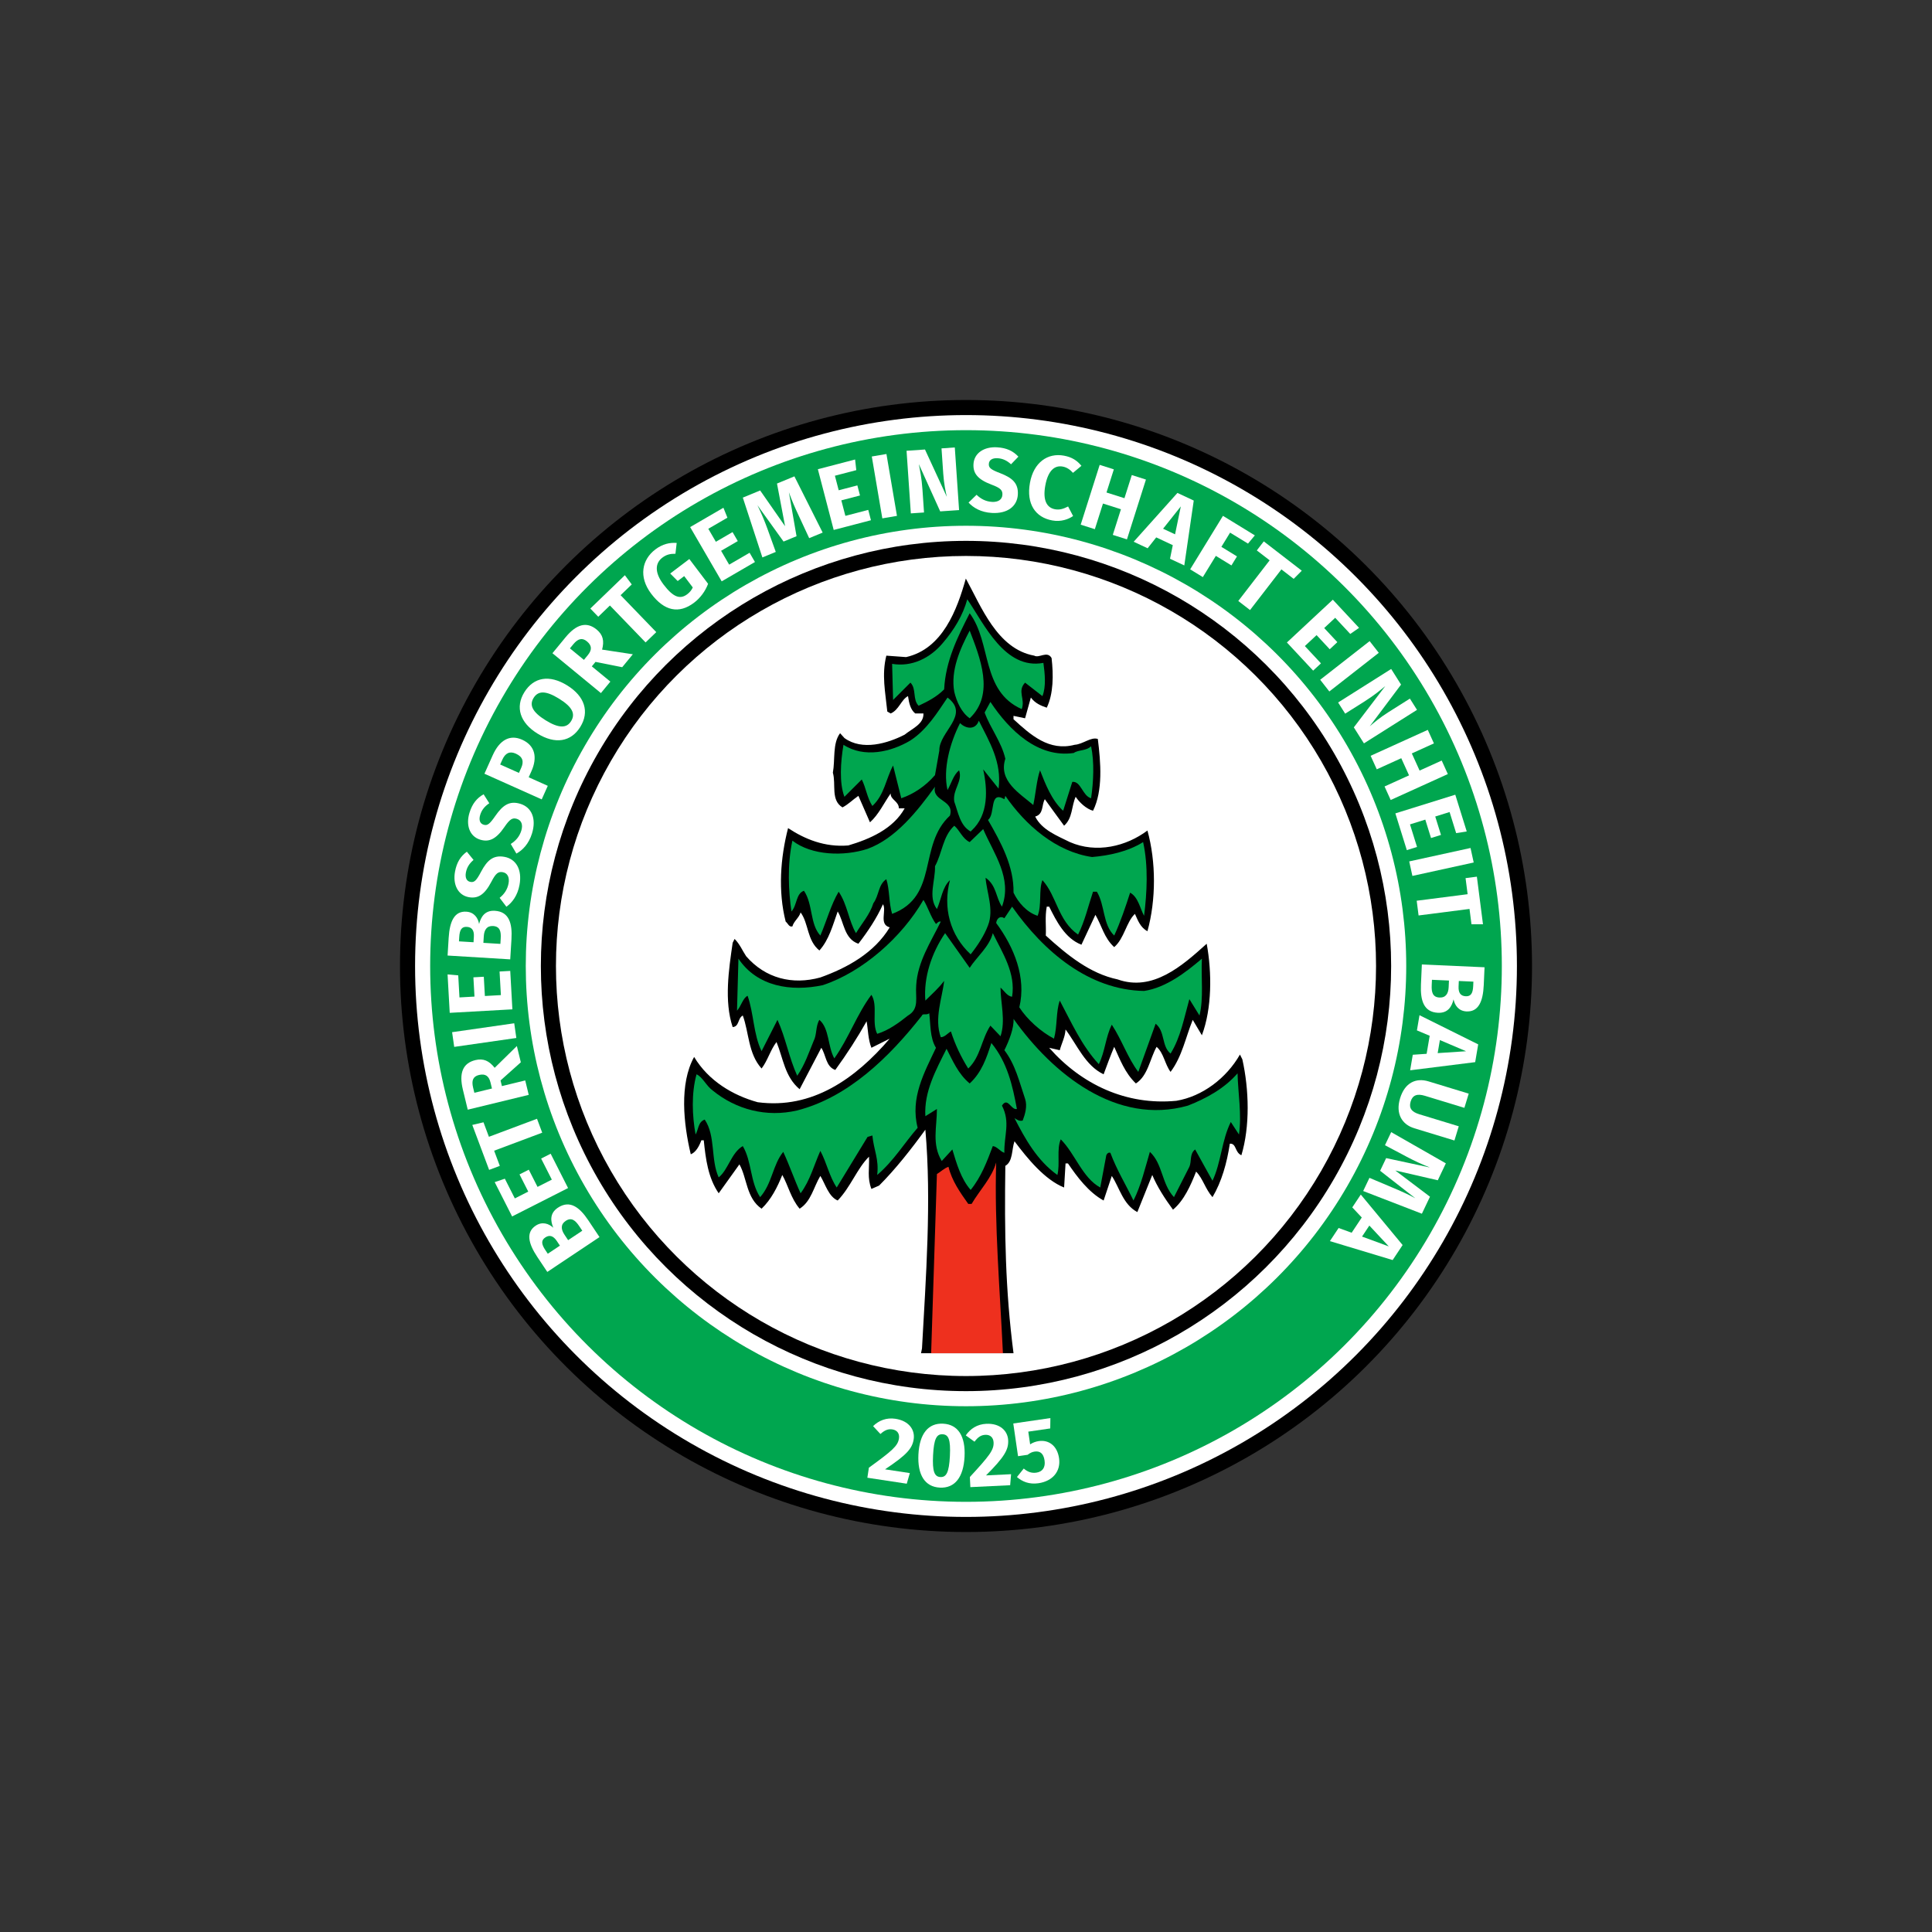 <?xml version="1.0" encoding="UTF-8" standalone="no"?>
<!-- Created with Inkscape (http://www.inkscape.org/) -->

<svg
   width="2048"
   height="2048"
   viewBox="0 0 2048 2048"
   version="1.1"
   id="svg5"
   inkscape:version="1.2.2 (b0a8486541, 2022-12-01)"
   sodipodi:docname="Bildmarke.svg"
   inkscape:export-filename="Wortbildmarke BSG Einheit Bauma.png"
   inkscape:export-xdpi="96"
   inkscape:export-ydpi="96"
   xml:space="preserve"
   xmlns:inkscape="http://www.inkscape.org/namespaces/inkscape"
   xmlns:sodipodi="http://sodipodi.sourceforge.net/DTD/sodipodi-0.dtd"
   xmlns="http://www.w3.org/2000/svg"
   xmlns:svg="http://www.w3.org/2000/svg"><rect x="0" y="0" width="2048" height="2048" fill="#333333" stroke="none"/><sodipodi:namedview
     id="namedview7"
     pagecolor="#ffffff"
     bordercolor="#000000"
     borderopacity="0.25"
     inkscape:showpageshadow="2"
     inkscape:pageopacity="0.0"
     inkscape:pagecheckerboard="0"
     inkscape:deskcolor="#d1d1d1"
     inkscape:document-units="px"
     showgrid="false"
     inkscape:zoom="0.44227229"
     inkscape:cx="552.82686"
     inkscape:cy="1072.8685"
     inkscape:window-width="1920"
     inkscape:window-height="1011"
     inkscape:window-x="0"
     inkscape:window-y="0"
     inkscape:window-maximized="1"
     inkscape:current-layer="text1404-3" /><defs
     id="defs2" /><g
     inkscape:label="Layer 1"
     inkscape:groupmode="layer"
     id="layer1"><g
       id="g5807"><g
         id="g5033"
         transform="translate(-2164.334,2035.325)"><g
           id="g5104"><circle
             style="opacity:1;fill:#000000;stroke:none;stroke-width:42.537;stroke-dasharray:none;stroke-opacity:1"
             id="path1418-2-93-1"
             cx="-1011.325"
             cy="-3188.334"
             r="600"
             transform="rotate(90)" /><circle
             style="opacity:1;fill:#ffffff;stroke-width:51.688;-inkscape-stroke:none;stop-color:#000000"
             id="path2383"
             cx="3188.334"
             cy="-1011.325"
             r="584" /><circle
             style="fill:#00a64f;fill-opacity:1;stroke:none;stroke-width:40.094;stroke-dasharray:none;stroke-opacity:1"
             id="path1424-2"
             cx="1011.325"
             cy="-3188.334"
             r="568"
             transform="matrix(0,-1,-1,0,0,0)" /><circle
             style="fill:#00a64f;fill-opacity:1;stroke:none;stroke-width:39.134;stroke-dasharray:none;stroke-opacity:1"
             id="path1418-9"
             cx="-1011.325"
             cy="-3188.334"
             r="552"
             transform="rotate(90)" /><circle
             style="opacity:1;fill:#00a64f;fill-opacity:1;stroke-width:51.455;-inkscape-stroke:none;stop-color:#000000"
             id="path3980"
             cx="1011.325"
             cy="-3188.334"
             r="552"
             transform="matrix(0,-1,-1,0,0,0)" /><circle
             style="fill:#00a64f;fill-opacity:1;stroke:none;stroke-width:34.219;stroke-dasharray:none;stroke-opacity:1"
             id="path1418-9-3"
             cx="-1011.325"
             cy="-3188.334"
             r="482.667"
             transform="rotate(90)" /><circle
             style="fill:#ffffff;fill-opacity:1;stroke:none;stroke-width:33.084;stroke-dasharray:none;stroke-opacity:1"
             id="path1418-9-3-8"
             cx="-1011.325"
             cy="-3188.334"
             r="466.667"
             transform="rotate(90)" /><circle
             style="fill:#000000;fill-opacity:1;stroke:none;stroke-width:31.95;stroke-dasharray:none;stroke-opacity:1"
             id="path1418-9-3-8-4"
             cx="-1011.325"
             cy="-3188.334"
             r="450.667"
             transform="rotate(90)" /><circle
             style="fill:#ffffff;fill-opacity:1;stroke:none;stroke-width:30.816;stroke-dasharray:none;stroke-opacity:1"
             id="path1418-9-3-8-4-5"
             cx="-1011.325"
             cy="-3188.334"
             r="434.667"
             transform="rotate(90)" /><g
             aria-label="BETRIEBSSPORTGEMEINSCHAFT EINHEIT BAUMA"
             id="text1404-3"
             style="font-weight:bold;font-size:96px;font-family:FiraGO;-inkscape-font-specification:'FiraGO Bold';text-align:center;letter-spacing:2.5px;text-anchor:middle;fill:#ffffff;stroke-width:16"><path
               d="m 2750.861,-733.866 c -4.608,-4.311 -11.639,-6.891 -18.666,-2.201 -10.381,6.927 -8.059,18.535 1.852,33.388 l 10.444,15.651 55.338,-36.928 -11.883,-17.807 c -9.272,-13.894 -19.606,-21.771 -32.223,-13.351 -8.944,5.968 -7.768,14.302 -4.863,21.249 z m -8.403,23.727 c -4.21,-6.308 -4.718,-10.355 -0.086,-13.446 4.631,-3.091 8.626,-1.601 12.249,3.828 l 3.251,4.871 -12.856,8.579 z m 35.933,-25.364 3.197,4.791 -15.012,10.018 -3.837,-5.749 c -3.783,-5.67 -4.318,-10.968 1.271,-14.698 6.069,-4.05 10.277,-0.511 14.38,5.638 z"
               id="path925" /><path
               d="m 2688.733,-782.221 18.463,36.383 59.326,-30.106 -18.463,-36.383 -10.102,5.126 11.339,22.344 -15.153,7.689 -9.253,-18.234 -9.845,4.996 9.253,18.235 -14.211,7.212 -10.6,-20.888 z"
               id="path927" /><path
               d="m 2664.982,-842.846 17.85,47.646 11.327,-4.243 -6.028,-16.092 50.972,-19.096 -5.523,-14.743 -50.972,19.096 -5.759,-15.373 z"
               id="path929" /><path
               d="m 2716.428,-909.243 -4.191,-17.258 -23.533,23.101 c -5.864,-7.467 -11.969,-10.233 -20.458,-8.171 -13.434,3.262 -17.487,13.829 -13.228,31.367 l 5.142,21.177 64.649,-15.698 -3.715,-15.299 -24.722,6.003 -1.45,-5.971 z m -49.255,32.311 -1.337,-5.504 c -1.835,-7.556 -0.013,-11.852 6.237,-13.369 6.81,-1.654 10.563,1.189 12.194,7.906 l 1.563,6.437 z"
               id="path931" /><path
               d="m 2643.58,-941.162 2.236,15.584 65.854,-9.448 -2.236,-15.584 z"
               id="path933" /><path
               d="m 2638.779,-1002.408 2.278,40.736 66.424,-3.714 -2.278,-40.736 -11.31,0.632 1.399,25.017 -16.965,0.949 -1.141,-20.416 -11.023,0.616 1.141,20.416 -15.911,0.89 -1.308,-23.388 z"
               id="path935" /><path
               d="m 2672.189,-1055.866 c -1.063,-6.22 -5.103,-12.526 -13.535,-13.04 -12.457,-0.76 -17.627,9.889 -18.714,27.712 l -1.146,18.781 66.404,4.052 1.304,-21.368 c 1.017,-16.673 -2.45,-29.195 -17.59,-30.119 -10.732,-0.655 -14.835,6.693 -16.723,13.983 z m -21.041,13.816 c 0.462,-7.57 2.505,-11.1 8.062,-10.761 5.558,0.339 7.838,3.941 7.441,10.457 l -0.357,5.845 -15.427,-0.941 z m 43.957,1.528 -0.351,5.749 -18.015,-1.099 0.421,-6.899 c 0.415,-6.803 3.193,-11.347 9.9,-10.937 7.282,0.444 8.494,5.808 8.044,13.186 z"
               id="path937" /><path
               d="m 2646.664,-1111.359 c -2.493,13.597 3.038,24.957 14.557,27.069 9.726,1.783 16.756,-2.491 23.972,-16.297 4.676,-9 7.298,-11.057 12.113,-10.175 5.005,0.917 7.299,5.437 6.122,11.858 -1.194,6.515 -4.507,11.276 -9.45,15.347 l 7.156,9.413 c 6.18,-4.43 11.824,-11.789 13.901,-23.12 2.995,-16.336 -3.738,-27.525 -15.919,-29.758 -12.087,-2.216 -18.484,3.931 -24.718,15.574 -5.08,9.61 -7.23,11.753 -11.385,10.991 -4.155,-0.762 -5.798,-4.577 -4.811,-9.959 0.969,-5.288 3.595,-9.491 8.108,-13.349 l -7.088,-8.717 c -6.533,4.756 -10.724,11.113 -12.559,21.122 z"
               id="path939" /><path
               d="m 2662.03,-1173.851 c -4.075,13.21 0.081,25.141 11.273,28.593 9.449,2.914 16.933,-0.504 25.722,-13.364 5.702,-8.388 8.547,-10.122 13.226,-8.679 4.862,1.5 6.609,6.258 4.685,12.496 -1.952,6.33 -5.802,10.668 -11.19,14.13 l 5.999,10.189 c 6.658,-3.673 13.128,-10.317 16.524,-21.325 4.895,-15.87 -0.475,-27.774 -12.309,-31.424 -11.742,-3.622 -18.818,1.73 -26.378,12.559 -6.175,8.945 -8.562,10.821 -12.598,9.576 -4.036,-1.245 -5.219,-5.227 -3.607,-10.456 1.585,-5.137 4.686,-9.003 9.621,-12.303 l -6.014,-9.49 c -7.047,3.955 -11.956,9.774 -14.955,19.498 z"
               id="path941" /><path
               d="m 2686.648,-1234.769 -8.792,19.625 60.714,27.2 6.437,-14.368 -20.238,-9.066 2.944,-6.571 c 6.28,-14.018 4.184,-26.949 -9.922,-33.268 -13.317,-5.966 -24.117,0.767 -31.143,16.449 z m 30.177,13.414 -2.394,5.344 -19.887,-8.909 2.276,-5.081 c 3.179,-7.096 7.855,-9.315 14.338,-6.41 7.622,3.415 8.572,8.574 5.667,15.057 z"
               id="path943" /><path
               d="m 2720.176,-1301.567 c -9.865,15.91 -4.606,32.386 13.832,43.82 18.847,11.686 35.617,8.869 45.482,-7.041 9.916,-15.991 4.657,-32.468 -13.864,-43.952 -18.847,-11.686 -35.536,-8.818 -45.451,7.173 z m 9.791,6.071 c 4.705,-7.588 12.681,-8.064 26.959,0.789 14.36,8.904 17.53,16.179 12.774,23.848 -4.553,7.343 -12.631,7.982 -26.99,-0.922 -14.278,-8.853 -17.398,-16.21 -12.743,-23.716 z"
               id="path945" /><path
               d="m 2823.89,-1328.059 11.282,-13.716 -32.605,-4.942 c 2.449,-9.173 0.994,-15.715 -5.753,-21.265 -10.676,-8.782 -21.559,-5.676 -33.025,8.262 l -13.844,16.83 51.379,42.263 10.002,-12.159 -19.647,-16.161 3.903,-4.745 z m -55.416,-19.977 3.598,-4.374 c 4.94,-6.005 9.468,-7.128 14.436,-3.042 5.412,4.452 5.393,9.16 1.002,14.498 l -4.208,5.116 z"
               id="path947" /><path
               d="m 2826.718,-1425.578 -36.608,35.336 8.4,8.703 12.364,-11.934 37.803,39.164 11.328,-10.934 -37.803,-39.164 11.811,-11.401 z"
               id="path949" /><path
               d="m 2859.042,-1452.909 c -14.235,10.78 -17.989,29.038 -4.369,47.023 13.736,18.138 29.209,21.713 45.433,9.427 6.658,-5.042 11.981,-12.325 14.825,-20.018 l -19.88,-26.25 -20.28,15.359 7.947,7.95 6.888,-5.216 9.099,12.015 c -1.292,2.905 -3.259,5.238 -5.861,7.208 -7.347,5.564 -14.614,3.601 -25.162,-10.328 -9.969,-13.163 -8.631,-22.846 -1.208,-28.468 4.286,-3.246 8.179,-4.147 13.863,-4.116 l 1.31,-11.469 c -7.26,-0.523 -14.875,1.03 -22.605,6.883 z"
               id="path951" /><path
               d="m 2931.19,-1497.09 -35.275,20.502 33.431,57.518 35.275,-20.502 -5.692,-9.794 -21.663,12.591 -8.539,-14.691 17.679,-10.275 -5.548,-9.545 -17.679,10.275 -8.008,-13.778 20.252,-11.771 z"
               id="path953" /><path
               d="m 3006.435,-1530.364 -18.462,7.608 8.581,45.265 -26.421,-37.913 -18.373,7.571 20.731,63.412 14.202,-5.852 -8.774,-24.315 c -3.193,-8.756 -6.338,-16.389 -10.69,-25.187 l 27.711,38.524 13.758,-5.669 -8.095,-46.607 c 2.702,7.816 6.537,16.619 10.528,25.046 l 10.977,23.615 14.29,-5.889 z"
               id="path955" /><path
               d="m 3070.774,-1548.234 -39.478,10.301 16.797,64.373 39.478,-10.301 -2.86,-10.961 -24.244,6.326 -4.29,-16.442 19.785,-5.163 -2.787,-10.682 -19.785,5.163 -4.024,-15.42 22.665,-5.914 z"
               id="path957" /><path
               d="m 3103.994,-1554.065 -15.521,2.642 11.163,65.585 15.521,-2.642 z"
               id="path959" /><path
               d="m 3176.457,-1560.992 -14.079,0.963 1.835,26.817 c 0.727,10.631 2.569,19.262 3.797,24.566 l -23.159,-50.184 -19.538,1.337 4.54,66.373 13.983,-0.957 -1.664,-24.327 c -0.839,-12.259 -2.687,-20.986 -3.866,-26.967 l 22.674,50.121 20.017,-1.369 z"
               id="path961" /><path
               d="m 3221.369,-1561.161 c -13.799,-0.824 -24.404,6.044 -25.102,17.735 -0.589,9.87 4.507,16.33 19.086,21.816 9.501,3.549 11.861,5.901 11.57,10.789 -0.303,5.079 -4.511,7.905 -11.028,7.516 -6.612,-0.395 -11.74,-3.105 -16.381,-7.518 l -8.475,8.246 c 5.148,5.597 13.137,10.305 24.637,10.992 16.578,0.99 26.868,-7.051 27.606,-19.413 0.732,-12.266 -6.146,-17.87 -18.459,-22.644 -10.155,-3.876 -12.544,-5.75 -12.292,-9.966 0.252,-4.216 3.839,-6.31 9.301,-5.984 5.367,0.32 9.858,2.416 14.234,6.428 l 7.792,-8.094 c -5.514,-5.907 -12.332,-9.296 -22.49,-9.902 z"
               id="path963" /><path
               d="m 3292.074,-1552.328 c -17.004,-3.075 -31.978,6.899 -35.942,28.816 -4.049,22.389 5.762,36.65 23.71,39.896 9.069,1.64 16.889,-1.141 22.02,-4.7 l -5.29,-10.127 c -4.403,2.228 -8.609,3.906 -13.804,2.967 -8.691,-1.572 -13.241,-9.321 -10.387,-25.097 2.904,-16.059 9.974,-21.707 18.382,-20.187 4.44,0.803 7.817,3.17 10.988,6.67 l 8.957,-7.453 c -4.642,-5.62 -10.132,-9.247 -18.634,-10.784 z"
               id="path965" /><path
               d="m 3343.944,-1468.329 15.005,4.766 20.138,-63.407 -15.005,-4.766 -7.788,24.521 -19.031,-6.044 7.788,-24.521 -15.005,-4.766 -20.138,63.407 15.005,4.766 8.631,-27.174 19.031,6.044 z"
               id="path967" /><path
               d="m 3404.607,-1443.021 15.13,7.078 10.017,-68.762 -17.304,-8.095 -46.364,51.758 14.782,6.915 9.105,-11.533 17.565,8.217 z m -7.358,-31.847 18.796,-23.639 -6.1,29.578 z"
               id="path969" /><path
               d="m 3425.957,-1431.798 13.423,8.227 13.796,-22.509 16.534,10.133 5.869,-9.576 -16.534,-10.133 9.23,-15.06 18.989,11.638 7.261,-8.724 -33.804,-20.718 z"
               id="path971" /><path
               d="m 3544.279,-1430.355 -40.282,-31.083 -7.39,9.576 13.605,10.498 -33.253,43.094 12.465,9.618 33.253,-43.094 12.997,10.029 z"
               id="path973" /><path
               d="m 3604.991,-1369.776 -27.815,-29.849 -48.672,45.354 27.815,29.849 8.288,-7.723 -17.081,-18.331 12.431,-11.584 13.94,14.96 8.077,-7.526 -13.94,-14.96 11.659,-10.864 15.969,17.137 z"
               id="path975" /><path
               d="m 3625.899,-1343.313 -9.696,-12.404 -52.414,40.973 9.696,12.404 z"
               id="path977" /><path
               d="m 3666.412,-1282.834 -7.534,-11.932 -22.728,14.351 c -9.01,5.689 -15.731,11.409 -19.815,15.009 l 33.164,-44.215 -10.456,-16.559 -56.253,35.519 7.483,11.851 20.618,-13.019 c 10.39,-6.561 17.192,-12.331 21.895,-16.21 l -33.339,43.758 10.712,16.965 z"
               id="path979" /><path
               d="m 3632.012,-1201.632 6.504,14.338 60.586,-27.483 -6.504,-14.338 -23.43,10.629 -8.249,-18.184 23.43,-10.629 -6.504,-14.338 -60.586,27.483 6.504,14.338 25.965,-11.779 8.249,18.184 z"
               id="path981" /><path
               d="m 3719.134,-1153.951 -12.142,-38.951 -63.514,19.799 12.142,38.951 10.815,-3.371 -7.457,-23.921 16.222,-5.057 6.085,19.521 10.54,-3.286 -6.085,-19.521 15.214,-4.743 6.971,22.363 z"
               id="path983" /><path
               d="m 3726.517,-1121.043 -3.367,-15.38 -64.989,14.229 3.367,15.38 z"
               id="path985" /><path
               d="m 3736.355,-1055.548 -6.469,-50.467 -11.998,1.538 2.185,17.044 -53.99,6.921 2.002,15.616 53.99,-6.921 2.087,16.283 z"
               id="path987" /><path
               d="m 3705.172,-975.985 c 1.165,6.202 5.308,12.441 13.747,12.817 12.468,0.555 17.462,-10.177 18.257,-28.015 l 0.838,-18.797 -66.462,-2.961 -0.953,21.387 c -0.744,16.687 2.929,29.151 18.082,29.826 10.741,0.479 14.723,-6.936 16.491,-14.256 z m 20.811,-14.16 c -0.338,7.576 -2.322,11.14 -7.885,10.892 -5.562,-0.248 -7.902,-3.812 -7.612,-10.333 l 0.261,-5.85 15.441,0.688 z m -43.976,-0.806 0.256,-5.754 18.03,0.803 -0.308,6.905 c -0.303,6.809 -3.006,11.397 -9.72,11.098 -7.289,-0.325 -8.588,-5.668 -8.259,-13.053 z"
               id="path989" /><path
               d="m 3661.934,-917.238 -2.797,16.468 68.949,-8.639 3.2,-18.834 -62.228,-30.923 -2.733,16.089 13.539,5.708 -3.248,19.118 z m 28.741,-15.566 27.787,11.829 -30.135,1.989 z"
               id="path991" /><path
               d="m 3706.094,-826.353 4.591,-15.06 -41.874,-12.765 c -8.173,-2.491 -11.226,-6.634 -9.126,-13.521 2.071,-6.795 6.916,-8.53 15.089,-6.039 l 41.873,12.765 4.591,-15.06 -42.516,-12.961 c -13.407,-4.087 -25.173,1.258 -30.24,17.879 -5.067,16.621 2.239,27.881 15.095,31.8 z"
               id="path993" /><path
               d="m 3671.591,-748.736 8.576,-18.032 -36.747,-27.788 45.034,10.363 8.535,-17.946 -57.935,-33.082 -6.597,13.871 22.826,12.132 c 8.244,4.346 15.7,7.892 24.831,11.491 l -46.4,-9.95 -6.391,13.438 37.288,29.109 c -7.25,-3.979 -16.001,-7.929 -24.617,-11.495 l -23.989,-10.134 -6.638,13.958 z"
               id="path995" /><path
               d="m 3583.313,-733.605 -9.237,13.917 66.525,20.073 10.565,-15.917 -44.334,-53.507 -9.025,13.597 10.06,10.71 -10.724,16.157 z m 32.585,-2.569 20.6,22.084 -28.351,-10.406 z"
               id="path997" /></g><g
             aria-label="2025"
             id="text3975"
             style="font-weight:bold;font-size:96px;line-height:0;font-family:FiraGO;-inkscape-font-specification:'FiraGO Bold';text-align:center;letter-spacing:2.5px;text-anchor:middle;opacity:1;fill:#ffffff;stroke-width:34.057;stop-color:#000000"><path
               d="m 3113.539,-531.352 c -9.586,-1.454 -17.557,1.804 -23.704,7.765 l 7.762,8.363 c 4.488,-3.98 8.031,-5.579 12.682,-4.873 5.03,0.763 7.782,4.385 6.991,9.605 -1.209,7.973 -7.118,13 -31.888,30.993 l -1.612,10.63 41.762,6.334 3.26,-11.254 -26.291,-3.988 c 22.791,-15.186 28.864,-21.936 30.375,-31.902 1.512,-9.966 -5.005,-19.499 -19.337,-21.673 z"
               id="path1000" /><path
               d="m 3164.077,-526.17 c -15.915,-0.814 -25.066,10.83 -26.179,32.593 -1.108,21.668 6.797,34.376 22.712,35.19 15.915,0.814 25.076,-11.021 26.184,-32.689 1.113,-21.764 -6.802,-34.28 -22.717,-35.094 z m -0.574,11.217 c 6.232,0.319 8.661,5.442 7.759,23.082 -0.897,17.545 -3.847,22.585 -10.079,22.266 -6.328,-0.324 -8.632,-6.017 -7.754,-23.178 0.878,-17.162 3.746,-22.494 10.074,-22.17 z"
               id="path1002" /><path
               d="m 3209.805,-526.035 c -9.685,0.467 -16.855,5.235 -21.705,12.293 l 9.26,6.665 c 3.613,-4.788 6.772,-7.055 11.47,-7.281 5.082,-0.245 8.495,2.762 8.749,8.036 0.389,8.055 -4.411,14.149 -25.141,36.679 l 0.518,10.739 42.191,-2.036 0.974,-11.677 -26.561,1.282 c 19.344,-19.387 23.964,-27.203 23.479,-37.271 -0.486,-10.068 -8.756,-18.127 -23.235,-17.428 z"
               id="path1004" /><path
               d="m 3277.787,-532.102 -39.331,5.717 5.04,34.676 10.165,-1.478 c 2.71,-2.043 4.799,-3.026 7.364,-3.399 5.32,-0.773 9.426,1.443 10.586,9.423 1.077,7.41 -2.238,11.966 -8.698,12.905 -5.225,0.759 -9.452,-0.954 -13.343,-4.366 l -7.228,9.005 c 5.66,4.901 12.999,8.005 22.784,6.583 15.295,-2.223 23.836,-12.875 21.861,-26.46 -1.933,-13.3 -10.923,-19.754 -21.468,-18.221 -3.04,0.442 -6.187,1.481 -9.196,3.471 l -1.961,-13.49 23.275,-3.383 z"
               id="path1006" /></g><g
             id="g2042-6"
             transform="matrix(2.762,0,0,2.762,2528.227,-1581.461)"><path
               style="fill:#000000;fill-opacity:1;fill-rule:nonzero;stroke:none"
               d="m 257.234,355.043 c -3.141,-24.223 -3.512,-46.41 -3.141,-71.926 2.957,-1.664 2.402,-6.285 3.512,-9.43 4.992,6.656 11.648,14.793 19.043,17.75 l 0.555,-9.246 h 0.926 c 3.516,5.18 7.949,11.098 13.684,14.238 L 294.953,287 c 2.961,4.438 4.254,10.91 9.805,13.867 l 5.727,-14.238 c 1.852,4.438 4.809,9.062 7.953,13.312 4.25,-3.512 6.84,-9.426 8.871,-14.605 2.594,2.59 3.516,6.656 6.289,9.801 3.516,-5.918 5.547,-13.129 6.656,-20.523 2.59,-0.184 1.848,3.324 4.438,4.438 3.328,-11.094 2.961,-25.148 0.371,-36.793 l -0.926,-1.852 c -5.176,9.059 -14.422,16.086 -24.406,17.75 -19.23,1.852 -36.426,-6.285 -48.812,-20.34 l 4.066,0.926 c 0.742,-2.773 2.035,-4.992 2.219,-7.949 4.441,5.914 7.582,13.863 14.609,17.195 1.293,-3.516 2.586,-7.027 4.066,-10.543 2.219,4.812 4.066,9.988 8.32,14.055 4.621,-2.957 5.363,-9.43 7.953,-14.055 2.773,2.406 3.141,6.66 5.359,9.617 4.438,-5.918 5.734,-13.129 8.508,-19.969 l 3.512,5.918 c 3.883,-10.355 3.883,-24.039 1.848,-35.133 -9.43,8.508 -20.707,18.488 -34.207,13.684 -10.539,-2.219 -19.227,-9.246 -27.547,-16.824 0.184,-3.699 -0.371,-7.027 0.367,-11.094 h 0.926 c 2.773,5.547 6.102,12.203 12.387,14.605 l 5.363,-11.465 c 2.402,4.07 3.328,8.875 7.211,12.391 3.883,-3.328 4.621,-9.617 7.953,-12.758 1.105,2.402 2.031,5.176 4.805,6.656 3.328,-12.02 3.328,-26.629 0,-38.645 -8.137,6.102 -19.598,8.875 -29.766,4.438 -4.809,-2.402 -10.727,-4.621 -13.316,-9.801 3.328,-0.922 2.406,-4.438 3.699,-6.656 2.219,3.145 4.992,6.844 7.395,10.168 3.328,-2.957 2.777,-7.395 4.438,-11.094 1.48,2.223 4.07,4.625 6.66,5.363 3.883,-7.766 2.957,-18.672 1.848,-27.551 -2.59,-0.922 -5.734,2.035 -8.875,2.223 -9.801,2.586 -16.828,-3.699 -23.484,-9.801 v -1.293 l 4.438,0.922 2.219,-7.949 c 1.664,2.219 3.883,3.141 6.102,3.883 2.59,-5.363 2.59,-12.574 1.852,-19.047 -1.664,-2.957 -4.809,0.188 -6.66,-0.922 -14.234,-2.59 -20.336,-18.859 -26.254,-29.586 -3.328,11.836 -8.875,26.996 -22.926,30.141 L 208.422,87.312 c -1.848,7.395 -0.367,14.051 0.371,21.449 l 1.293,0.738 c 3.145,-1.297 4.07,-5.363 6.656,-6.656 0.371,2.59 0.926,5.176 2.773,6.656 h 3.145 c 0.184,4.066 -4.25,5.73 -7.211,8.137 -6.473,3.328 -16.27,6.285 -23.109,1.293 l -1.668,-1.848 c -2.957,3.883 -1.848,10.168 -2.773,15.16 1.297,4.438 -0.922,10.539 3.699,13.312 2.406,-1.293 3.699,-2.773 6.102,-4.438 l 4.438,10.168 c 3.328,-2.957 5.363,-7.395 7.949,-11.094 -0.184,2.406 3.145,2.961 3.145,5.734 h 2.219 c -4.438,7.949 -13.496,11.832 -21.633,14.234 -9.059,0.742 -16.641,-2.402 -23.113,-6.656 -2.957,11.465 -3.883,24.223 -0.922,35.871 0.922,0.738 1.293,2.219 2.586,1.848 0.555,-2.031 2.59,-3.328 3.145,-5.363 3.145,4.254 2.402,10.727 7.211,14.609 3.699,-4.066 5.176,-9.801 7.027,-14.977 2.402,3.883 2.402,10.539 7.949,12.387 3.699,-4.805 7.023,-9.797 9.43,-15.16 1.48,2.402 -1.664,7.766 2.59,8.875 -5.918,9.801 -16.273,15.531 -26.625,19.23 -10.727,2.957 -21.078,0.367 -28.473,-8.137 -1.48,-2.219 -2.406,-4.625 -4.441,-6.656 l -0.738,1.48 c -1.48,10.168 -3.328,22.371 0,32.355 2.59,-0.184 1.848,-3.328 3.883,-4.438 2.402,6.473 2.031,14.605 7.211,20.34 2.402,-3.145 3.328,-7.027 5.73,-10.168 2.59,6.285 3.145,13.309 8.875,18.117 l 8.32,-15.902 c 1.848,2.777 1.668,7.211 5.363,8.508 4.438,-6.102 8.504,-12.391 12.02,-18.676 0.555,2.957 0.555,7.027 1.848,10.168 l 7.027,-3.512 c -13.129,15.344 -29.77,27.18 -50.664,24.406 -9.43,-2.59 -18.859,-8.137 -24.406,-17.379 -5.73,10.355 -4.066,25.699 -1.293,37.348 2.031,-0.742 3.328,-3.328 4.066,-5.363 h 0.926 c 0.738,7.211 1.664,14.426 5.73,20.34 l 7.953,-11.094 c 2.957,5.18 2.59,12.941 8.504,17.012 3.695,-3.512 6.102,-8.32 7.949,-12.945 2.219,3.887 3.328,9.062 6.656,12.945 4.438,-2.773 5.363,-8.32 7.953,-12.574 1.848,2.957 3.141,7.949 6.656,9.43 4.992,-5.176 7.395,-12.203 12.016,-16.824 0.188,4.621 -0.738,8.137 0.926,12.387 l 2.957,-1.293 c 6.289,-6.289 12.391,-14.051 17.75,-21.449 2.406,27.18 0.188,56.949 -1.293,83.941 l -0.371,1.852"
               id="path337-9" /><path
               style="fill:#00a64f;fill-opacity:1;fill-rule:nonzero;stroke:none"
               d="m 268.703,90.086 c 0.551,4.066 1.105,9.059 -0.375,12.758 l -6.656,-5.176 c -3.141,3.324 0.188,6.285 -1.293,10.168 -15.715,-7.027 -11.461,-25.332 -19.969,-36.797 -4.621,9.062 -9.246,18.309 -9.801,29.215 -2.957,2.961 -6.285,4.625 -9.797,6.285 -2.402,-2.402 -0.742,-6.469 -3.145,-8.871 l -6.656,6.652 -0.371,-13.863 c 7.582,1.293 14.609,-2.223 19.414,-7.953 4.438,-5.176 7.766,-10.723 9.434,-16.824 6.469,9.43 14.418,27.18 29.215,24.406"
               id="path339-3" /><path
               style="fill:#00a64f;fill-opacity:1;fill-rule:nonzero;stroke:none"
               d="m 240.41,111.348 c -3.145,-2.219 -4.992,-6.285 -5.918,-10.168 -1.477,-8.137 2.219,-16.457 5.918,-23.484 3.883,10.172 9.801,24.41 0,33.652"
               id="path341-7" /><path
               style="fill:#00a64f;fill-opacity:1;fill-rule:nonzero;stroke:none"
               d="m 228.762,123.738 -1.664,9.426 c -3.699,4.254 -8.137,7.215 -12.941,8.879 l -3.145,-12.574 c -2.773,5.176 -3.328,11.277 -7.949,15.531 -2.035,-3.145 -2.406,-6.84 -4.07,-10.168 l -6.656,6.656 c -2.031,-5.363 -1.48,-13.312 -0.367,-19.969 7.949,5.176 18.305,2.77 25.699,-1.664 6.285,-4.07 10.355,-10.727 14.238,-16.457 8.875,6.656 -3.328,13.129 -3.145,20.34"
               id="path343-4" /><path
               style="fill:#00a64f;fill-opacity:1;fill-rule:nonzero;stroke:none"
               d="m 280.348,124.66 c 1.852,-1.293 4.809,-0.738 6.656,-2.586 1.293,6.102 0.926,13.68 0,19.969 -3.328,-0.926 -3.883,-6.656 -7.211,-6.289 l -3.512,11.094 c -4.438,-4.066 -6.844,-10.352 -8.875,-15.531 -1.297,3.699 -1.664,9.062 -2.59,13.312 -5.176,-4.438 -13.496,-9.242 -10.723,-17.75 -1.48,-6.469 -5.73,-11.648 -7.953,-17.75 l 2.223,-4.066 c 7.207,10.91 18.301,21.633 31.984,19.598"
               id="path345-5" /><path
               style="fill:#00a64f;fill-opacity:1;fill-rule:nonzero;stroke:none"
               d="m 251.504,138.344 -5.914,-7.395 c 1.66,7.578 2.215,17.379 -4.441,23.48 l -0.371,0.371 c -4.066,-2.223 -4.805,-7.398 -6.285,-11.465 -0.738,-4.625 3.328,-7.766 1.852,-12.02 -2.219,1.848 -2.961,4.992 -4.438,7.582 -1.848,-7.949 0.922,-18.121 4.805,-25.699 2.219,2.219 5.918,2.773 7.211,-0.926 4.07,8.133 8.875,15.902 7.582,26.07"
               id="path347-2" /><path
               style="fill:#00a64f;fill-opacity:1;fill-rule:nonzero;stroke:none"
               d="m 232.832,148.699 c -12.391,11.461 -4.07,30.875 -22.191,37.719 -1.293,-4.254 -0.922,-9.246 -2.219,-13.312 -3.141,2.031 -2.773,6.285 -4.992,9.242 -1.293,4.254 -4.438,7.77 -6.656,11.465 -2.77,-4.621 -3.328,-11.094 -6.656,-15.902 -2.957,4.996 -4.621,11.281 -7.023,16.828 -4.07,-4.438 -2.773,-12.02 -6.289,-17.195 -3.141,1.109 -2.586,5.547 -4.805,7.949 -1.109,-7.766 -1.664,-17.75 0.367,-27.18 7.398,5.73 19.785,6.102 28.844,3.145 10.727,-3.883 19.23,-14.609 25.887,-23.852 -1.293,5.73 7.582,4.988 5.734,11.094"
               id="path349-5" /><path
               style="fill:#00a64f;fill-opacity:1;fill-rule:nonzero;stroke:none"
               d="m 287.375,164.598 c 6.473,-0.555 13.684,-2.031 19.598,-5.73 2.035,9.246 1.48,19.414 0.371,28.289 -1.48,-2.59 -2.223,-7.211 -5.363,-8.875 -1.664,5.176 -3.695,11.277 -6.102,16.457 -4.438,-4.254 -3.512,-11.652 -6.656,-16.828 h -1.477 c -1.852,5.547 -3.145,11.281 -5.734,16.457 -7.766,-5.363 -8.133,-14.793 -13.684,-20.895 -1.477,3.699 -0.184,9.613 -1.848,13.684 -4.066,-1.293 -7.395,-4.992 -9.246,-8.875 0.188,-10.168 -4.809,-19.23 -9.797,-27.918 2.957,-2.219 0.367,-11.465 6.285,-7.953 l 0.371,-1.293 c 7.766,11.277 19.414,21.449 33.281,23.48"
               id="path351-4" /><path
               style="fill:#00a64f;fill-opacity:1;fill-rule:nonzero;stroke:none"
               d="m 240.41,158.867 5.18,-4.992 c 4.062,9.43 11.277,18.859 7.207,29.77 -2.402,-3.512 -2.031,-8.137 -6.285,-11.094 0.371,5.547 3.328,12.203 0.926,18.305 -1.48,3.883 -3.883,7.578 -6.66,11.094 -7.945,-7.398 -10.723,-17.938 -7.945,-28.477 -2.961,2.773 -3.332,7.398 -4.996,11.094 -3.512,-4.621 -0.555,-10.906 -0.738,-16.453 2.773,-4.992 2.957,-11.465 7.395,-15.531 2.035,1.664 3.145,4.992 5.918,6.285"
               id="path353-7" /><path
               style="fill:#00a64f;fill-opacity:1;fill-rule:nonzero;stroke:none"
               d="m 227.469,190.301 c 0.555,-0.371 0.922,-1.109 1.848,-0.926 -3.883,7.949 -8.875,15.348 -9.43,24.406 -0.371,4.809 1.293,9.062 -3.145,11.648 -3.695,2.957 -7.578,5.73 -11.832,7.027 -2.219,-4.438 0.371,-10.91 -2.219,-14.977 -5.547,7.395 -8.688,16.641 -14.238,24.406 -2.586,-4.625 -1.848,-11.465 -5.73,-14.793 -1.48,2.402 -0.926,5.73 -2.219,8.137 -1.848,4.438 -3.328,9.059 -6.285,13.312 -3.145,-6.844 -4.438,-14.609 -7.582,-21.449 l -6.102,12.016 c -3.145,-6.469 -2.961,-14.418 -5.363,-21.258 -1.848,0.922 -2.402,3.883 -4.066,5.73 l 0.555,-19.969 c 7.211,10.723 20.152,12.754 32.355,10.168 15.164,-4.992 30.324,-18.305 38.645,-32.727 1.664,2.59 2.773,6.473 4.809,9.246"
               id="path355-4" /><path
               style="fill:#00a64f;fill-opacity:1;fill-rule:nonzero;stroke:none"
               d="m 307.344,216 c 8.504,-1.293 16.086,-7.211 22.188,-12.387 -0.371,7.211 0.738,15.16 -0.926,21.816 -1.297,-2.035 -2.586,-4.25 -3.883,-6.285 -2.035,7.211 -3.328,14.605 -7.211,20.891 -3.512,-2.773 -2.035,-8.504 -5.73,-11.465 l -6.66,18.492 c -4.062,-5.363 -6.281,-12.203 -10.168,-18.121 -2.402,4.809 -2.586,10.355 -4.988,15.164 -6.66,-7.211 -10.539,-16.086 -14.98,-24.406 -1.477,4.066 -0.922,9.984 -2.219,14.605 -4.992,-2.586 -10.352,-7.398 -13.309,-12.02 2.773,-11.461 -2.035,-23.109 -8.879,-32.355 0.188,-1.664 1.48,-2.957 3.145,-1.848 l 2.961,-4.438 c 12.199,17.379 29.582,31.988 50.66,32.355"
               id="path357-4" /><path
               style="fill:#00a64f;fill-opacity:1;fill-rule:nonzero;stroke:none"
               d="m 240.41,207.125 c 2.59,-4.066 7.582,-8.137 8.875,-13.312 3.699,7.582 8.875,15.348 7.398,24.406 -1.852,-0.184 -2.961,-2.219 -4.441,-3.512 0,5.73 2.035,12.758 0,18.672 l -3.879,-4.066 c -3.516,5.363 -3.699,11.836 -8.508,16.457 -2.773,-4.438 -4.992,-9.062 -6.656,-14.238 -1.293,0.742 -2.402,2.219 -3.883,2.219 -2.59,-7.211 0.555,-14.977 1.293,-21.633 -2.219,2.961 -4.438,4.809 -7.211,7.582 -0.738,-8.875 2.406,-18.305 7.582,-25.887 z m 0,0"
               id="path359-3" /><path
               style="fill:#00a64f;fill-opacity:1;fill-rule:nonzero;stroke:none"
               d="m 224.879,224.508 c 0.555,4.062 0.184,9.426 2.59,13.312 -4.438,9.426 -9.984,19.227 -7.027,30.691 -5.176,5.918 -9.059,12.57 -15.531,18.117 0.738,-6.102 -1.293,-9.43 -1.848,-15.16 l -1.852,0.559 -11.832,19.41 c -2.773,-4.066 -3.883,-9.613 -6.285,-14.051 -2.406,5.363 -3.883,11.277 -7.582,16.27 -2.219,-4.805 -4.254,-10.723 -6.656,-15.898 -4.066,4.992 -4.254,12.199 -8.875,17.379 -3.883,-5.918 -3.145,-13.684 -6.656,-19.602 -4.438,2.59 -5.547,9.062 -9.246,12.02 -3.141,-6.84 -1.109,-15.902 -5.363,-22.188 -2.586,0.926 -2.402,3.883 -3.508,5.734 -1.297,-7.211 -1.668,-15.715 0.367,-23.113 2.402,1.109 3.699,4.438 6.285,6.285 8.875,7.211 20.523,10.355 32.359,7.582 19.41,-4.992 35.129,-20.156 47.887,-36.426 0.184,-0.922 2.031,0 2.773,-0.922"
               id="path361-0" /><path
               style="fill:#00a64f;fill-opacity:1;fill-rule:nonzero;stroke:none"
               d="m 324.168,260.008 c 7.027,-2.773 13.871,-6.473 19.047,-12.391 0.184,7.77 1.66,15.715 0.551,23.484 l -3.141,-4.809 c -3.512,7.023 -3.699,15.531 -7.027,22.559 -2.031,-3.699 -4.438,-7.953 -6.656,-12.02 -2.219,1.664 -1.293,4.621 -2.219,6.652 l -5.918,11.652 c -4.805,-5.18 -4.25,-12.758 -9.242,-17.379 -1.852,6.285 -3.328,12.758 -6.289,18.672 -2.957,-6.102 -6.469,-11.832 -8.871,-18.305 -0.93,-0.367 -1.664,0.738 -1.664,1.48 l -2.219,11.832 c -6.844,-3.695 -9.617,-12.941 -15.164,-18.488 -1.664,3.883 -0.184,9.43 -1.293,13.68 -7.77,-5.547 -12.391,-13.867 -16.457,-21.816 0.926,0.555 1.852,1.297 3.145,0.926 0.922,-2.406 1.848,-5.547 0.922,-8.32 -2.215,-6.473 -3.695,-13.129 -7.949,-18.676 1.848,-3.699 3.695,-8.504 3.516,-12.02 14.973,21.082 39.566,41.051 66.93,33.285"
               id="path363-7" /><path
               style="fill:#00a64f;fill-opacity:1;fill-rule:nonzero;stroke:none"
               d="m 258.531,261.297 c -2.219,0.559 -3.516,-4.805 -5.734,-1.289 3.328,6.469 0.742,11.461 0.926,18.117 -1.664,-0.555 -2.773,-2.402 -4.438,-2.59 -2.219,5.918 -4.438,11.836 -8.504,16.828 -3.699,-4.254 -5.363,-9.984 -7.027,-15.531 l -4.066,4.438 c -3.883,-6.473 -1.852,-12.941 -1.852,-19.973 l -4.438,2.773 c -0.555,-9.426 4.07,-17.746 8.137,-25.883 2.402,4.621 4.438,9.617 8.875,13.312 4.621,-4.254 6.473,-9.801 8.32,-15.531 6.102,7.395 8.137,16.27 9.801,25.328"
               id="path365-8" /><path
               style="fill:#ee301e;fill-opacity:1;fill-rule:nonzero;stroke:none"
               d="m 253.168,355.043 h -27.551 l 2.219,-68.781 c 1.297,-0.742 2.773,-2.219 4.438,-2.777 1.293,5.367 4.438,9.805 7.582,14.242 h 1.293 c 3.145,-5.363 7.77,-9.984 9.43,-15.902 -0.738,23.664 1.48,49.551 2.59,73.219"
               id="path367-6" /></g></g></g></g></g><style
     id="style1724">
		tspan { white-space:pre }
		.shp0 { fill: #f6b4cd } 
		.shp1 { fill: #000100 } 
		.shp2 { fill: #ffffff } 
	</style></svg>
